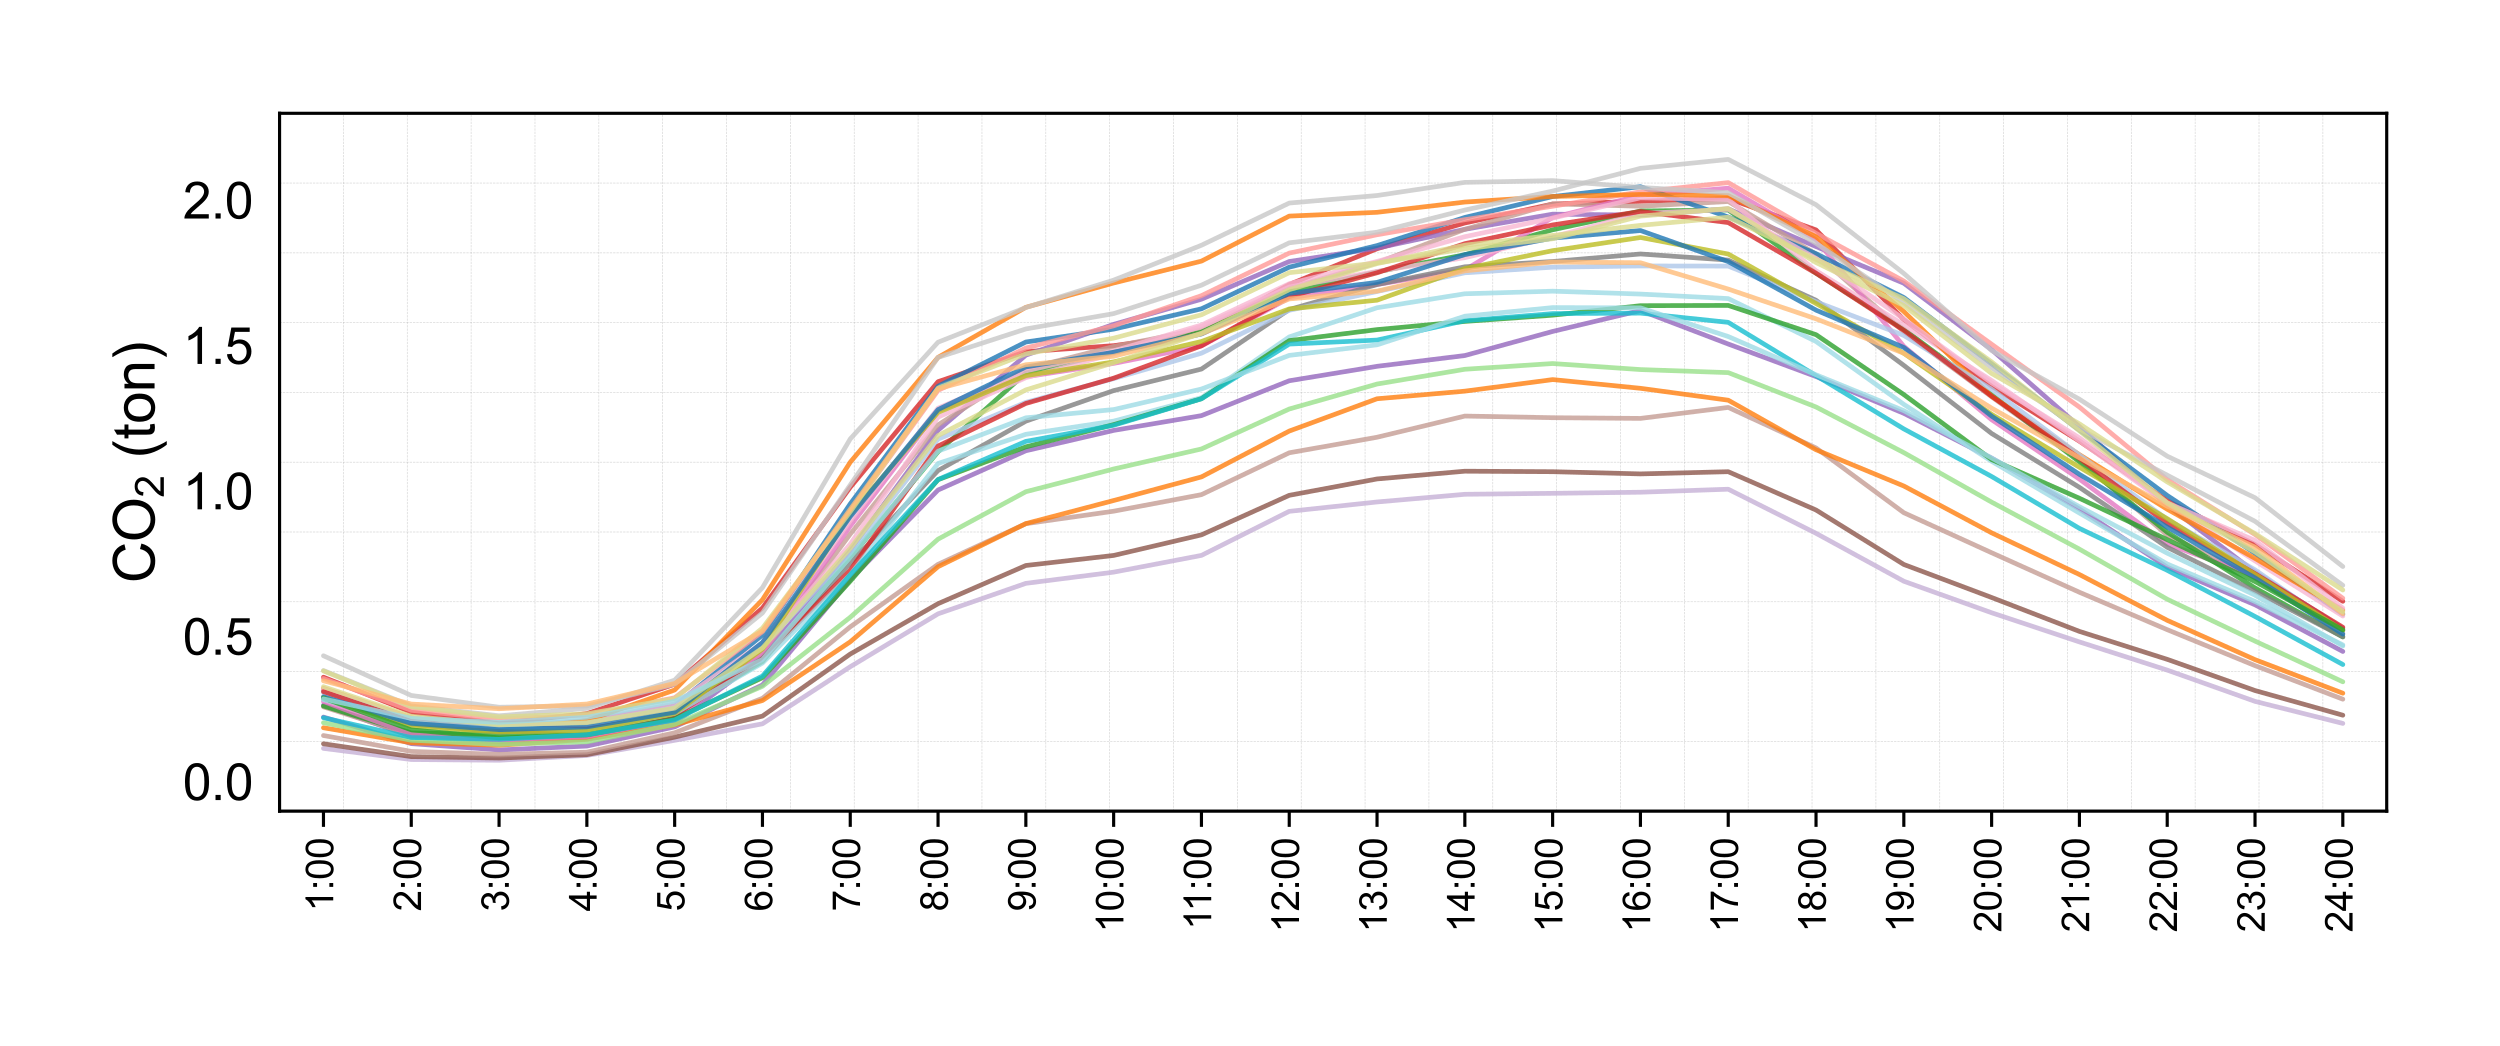 <?xml version="1.0" encoding="utf-8" standalone="no"?>
<!DOCTYPE svg PUBLIC "-//W3C//DTD SVG 1.1//EN"
  "http://www.w3.org/Graphics/SVG/1.1/DTD/svg11.dtd">
<svg xmlns:xlink="http://www.w3.org/1999/xlink" width="794.44pt" height="332.286pt" viewBox="0 0 794.44 332.286" xmlns="http://www.w3.org/2000/svg" version="1.1">
 <defs>
  <style type="text/css">*{stroke-linejoin: round; stroke-linecap: butt}</style>
 </defs>
 <g id="figure_1">
  <g id="patch_1">
   <path d="M 0 332.286 
L 794.44 332.286 
L 794.44 0 
L 0 0 
L 0 332.286 
z
" style="fill: none"/>
  </g>
  <g id="axes_1">
   <g id="patch_2">
    <path d="M 88.84 257.76 
L 758.44 257.76 
L 758.44 36 
L 88.84 36 
L 88.84 257.76 
z
" style="fill: none"/>
   </g>
   <g id="line2d_1">
    <path d="M 109.131 257.76 
L 109.131 36 
" clip-path="url(#p3d7e06d2c7)" style="fill: none; stroke-dasharray: 0.74,0.32; stroke-dashoffset: 0; stroke: #a9a9a9; stroke-opacity: 0.5; stroke-width: 0.2"/>
   </g>
   <g id="line2d_2">
    <path d="M 129.422 257.76 
L 129.422 36 
" clip-path="url(#p3d7e06d2c7)" style="fill: none; stroke-dasharray: 0.74,0.32; stroke-dashoffset: 0; stroke: #a9a9a9; stroke-opacity: 0.5; stroke-width: 0.2"/>
   </g>
   <g id="line2d_3">
    <path d="M 149.713 257.76 
L 149.713 36 
" clip-path="url(#p3d7e06d2c7)" style="fill: none; stroke-dasharray: 0.74,0.32; stroke-dashoffset: 0; stroke: #a9a9a9; stroke-opacity: 0.5; stroke-width: 0.2"/>
   </g>
   <g id="line2d_4">
    <path d="M 170.004 257.76 
L 170.004 36 
" clip-path="url(#p3d7e06d2c7)" style="fill: none; stroke-dasharray: 0.74,0.32; stroke-dashoffset: 0; stroke: #a9a9a9; stroke-opacity: 0.5; stroke-width: 0.2"/>
   </g>
   <g id="line2d_5">
    <path d="M 190.295 257.76 
L 190.295 36 
" clip-path="url(#p3d7e06d2c7)" style="fill: none; stroke-dasharray: 0.74,0.32; stroke-dashoffset: 0; stroke: #a9a9a9; stroke-opacity: 0.5; stroke-width: 0.2"/>
   </g>
   <g id="line2d_6">
    <path d="M 210.585 257.76 
L 210.585 36 
" clip-path="url(#p3d7e06d2c7)" style="fill: none; stroke-dasharray: 0.74,0.32; stroke-dashoffset: 0; stroke: #a9a9a9; stroke-opacity: 0.5; stroke-width: 0.2"/>
   </g>
   <g id="line2d_7">
    <path d="M 230.876 257.76 
L 230.876 36 
" clip-path="url(#p3d7e06d2c7)" style="fill: none; stroke-dasharray: 0.74,0.32; stroke-dashoffset: 0; stroke: #a9a9a9; stroke-opacity: 0.5; stroke-width: 0.2"/>
   </g>
   <g id="line2d_8">
    <path d="M 251.167 257.76 
L 251.167 36 
" clip-path="url(#p3d7e06d2c7)" style="fill: none; stroke-dasharray: 0.74,0.32; stroke-dashoffset: 0; stroke: #a9a9a9; stroke-opacity: 0.5; stroke-width: 0.2"/>
   </g>
   <g id="line2d_9">
    <path d="M 271.458 257.76 
L 271.458 36 
" clip-path="url(#p3d7e06d2c7)" style="fill: none; stroke-dasharray: 0.74,0.32; stroke-dashoffset: 0; stroke: #a9a9a9; stroke-opacity: 0.5; stroke-width: 0.2"/>
   </g>
   <g id="line2d_10">
    <path d="M 291.749 257.76 
L 291.749 36 
" clip-path="url(#p3d7e06d2c7)" style="fill: none; stroke-dasharray: 0.74,0.32; stroke-dashoffset: 0; stroke: #a9a9a9; stroke-opacity: 0.5; stroke-width: 0.2"/>
   </g>
   <g id="line2d_11">
    <path d="M 312.04 257.76 
L 312.04 36 
" clip-path="url(#p3d7e06d2c7)" style="fill: none; stroke-dasharray: 0.74,0.32; stroke-dashoffset: 0; stroke: #a9a9a9; stroke-opacity: 0.5; stroke-width: 0.2"/>
   </g>
   <g id="line2d_12">
    <path d="M 332.331 257.76 
L 332.331 36 
" clip-path="url(#p3d7e06d2c7)" style="fill: none; stroke-dasharray: 0.74,0.32; stroke-dashoffset: 0; stroke: #a9a9a9; stroke-opacity: 0.5; stroke-width: 0.2"/>
   </g>
   <g id="line2d_13">
    <path d="M 352.622 257.76 
L 352.622 36 
" clip-path="url(#p3d7e06d2c7)" style="fill: none; stroke-dasharray: 0.74,0.32; stroke-dashoffset: 0; stroke: #a9a9a9; stroke-opacity: 0.5; stroke-width: 0.2"/>
   </g>
   <g id="line2d_14">
    <path d="M 372.913 257.76 
L 372.913 36 
" clip-path="url(#p3d7e06d2c7)" style="fill: none; stroke-dasharray: 0.74,0.32; stroke-dashoffset: 0; stroke: #a9a9a9; stroke-opacity: 0.5; stroke-width: 0.2"/>
   </g>
   <g id="line2d_15">
    <path d="M 393.204 257.76 
L 393.204 36 
" clip-path="url(#p3d7e06d2c7)" style="fill: none; stroke-dasharray: 0.74,0.32; stroke-dashoffset: 0; stroke: #a9a9a9; stroke-opacity: 0.5; stroke-width: 0.2"/>
   </g>
   <g id="line2d_16">
    <path d="M 413.495 257.76 
L 413.495 36 
" clip-path="url(#p3d7e06d2c7)" style="fill: none; stroke-dasharray: 0.74,0.32; stroke-dashoffset: 0; stroke: #a9a9a9; stroke-opacity: 0.5; stroke-width: 0.2"/>
   </g>
   <g id="line2d_17">
    <path d="M 433.785 257.76 
L 433.785 36 
" clip-path="url(#p3d7e06d2c7)" style="fill: none; stroke-dasharray: 0.74,0.32; stroke-dashoffset: 0; stroke: #a9a9a9; stroke-opacity: 0.5; stroke-width: 0.2"/>
   </g>
   <g id="line2d_18">
    <path d="M 454.076 257.76 
L 454.076 36 
" clip-path="url(#p3d7e06d2c7)" style="fill: none; stroke-dasharray: 0.74,0.32; stroke-dashoffset: 0; stroke: #a9a9a9; stroke-opacity: 0.5; stroke-width: 0.2"/>
   </g>
   <g id="line2d_19">
    <path d="M 474.367 257.76 
L 474.367 36 
" clip-path="url(#p3d7e06d2c7)" style="fill: none; stroke-dasharray: 0.74,0.32; stroke-dashoffset: 0; stroke: #a9a9a9; stroke-opacity: 0.5; stroke-width: 0.2"/>
   </g>
   <g id="line2d_20">
    <path d="M 494.658 257.76 
L 494.658 36 
" clip-path="url(#p3d7e06d2c7)" style="fill: none; stroke-dasharray: 0.74,0.32; stroke-dashoffset: 0; stroke: #a9a9a9; stroke-opacity: 0.5; stroke-width: 0.2"/>
   </g>
   <g id="line2d_21">
    <path d="M 514.949 257.76 
L 514.949 36 
" clip-path="url(#p3d7e06d2c7)" style="fill: none; stroke-dasharray: 0.74,0.32; stroke-dashoffset: 0; stroke: #a9a9a9; stroke-opacity: 0.5; stroke-width: 0.2"/>
   </g>
   <g id="line2d_22">
    <path d="M 535.24 257.76 
L 535.24 36 
" clip-path="url(#p3d7e06d2c7)" style="fill: none; stroke-dasharray: 0.74,0.32; stroke-dashoffset: 0; stroke: #a9a9a9; stroke-opacity: 0.5; stroke-width: 0.2"/>
   </g>
   <g id="line2d_23">
    <path d="M 555.531 257.76 
L 555.531 36 
" clip-path="url(#p3d7e06d2c7)" style="fill: none; stroke-dasharray: 0.74,0.32; stroke-dashoffset: 0; stroke: #a9a9a9; stroke-opacity: 0.5; stroke-width: 0.2"/>
   </g>
   <g id="line2d_24">
    <path d="M 575.822 257.76 
L 575.822 36 
" clip-path="url(#p3d7e06d2c7)" style="fill: none; stroke-dasharray: 0.74,0.32; stroke-dashoffset: 0; stroke: #a9a9a9; stroke-opacity: 0.5; stroke-width: 0.2"/>
   </g>
   <g id="line2d_25">
    <path d="M 596.113 257.76 
L 596.113 36 
" clip-path="url(#p3d7e06d2c7)" style="fill: none; stroke-dasharray: 0.74,0.32; stroke-dashoffset: 0; stroke: #a9a9a9; stroke-opacity: 0.5; stroke-width: 0.2"/>
   </g>
   <g id="line2d_26">
    <path d="M 616.404 257.76 
L 616.404 36 
" clip-path="url(#p3d7e06d2c7)" style="fill: none; stroke-dasharray: 0.74,0.32; stroke-dashoffset: 0; stroke: #a9a9a9; stroke-opacity: 0.5; stroke-width: 0.2"/>
   </g>
   <g id="line2d_27">
    <path d="M 636.695 257.76 
L 636.695 36 
" clip-path="url(#p3d7e06d2c7)" style="fill: none; stroke-dasharray: 0.74,0.32; stroke-dashoffset: 0; stroke: #a9a9a9; stroke-opacity: 0.5; stroke-width: 0.2"/>
   </g>
   <g id="line2d_28">
    <path d="M 656.985 257.76 
L 656.985 36 
" clip-path="url(#p3d7e06d2c7)" style="fill: none; stroke-dasharray: 0.74,0.32; stroke-dashoffset: 0; stroke: #a9a9a9; stroke-opacity: 0.5; stroke-width: 0.2"/>
   </g>
   <g id="line2d_29">
    <path d="M 677.276 257.76 
L 677.276 36 
" clip-path="url(#p3d7e06d2c7)" style="fill: none; stroke-dasharray: 0.74,0.32; stroke-dashoffset: 0; stroke: #a9a9a9; stroke-opacity: 0.5; stroke-width: 0.2"/>
   </g>
   <g id="line2d_30">
    <path d="M 697.567 257.76 
L 697.567 36 
" clip-path="url(#p3d7e06d2c7)" style="fill: none; stroke-dasharray: 0.74,0.32; stroke-dashoffset: 0; stroke: #a9a9a9; stroke-opacity: 0.5; stroke-width: 0.2"/>
   </g>
   <g id="line2d_31">
    <path d="M 717.858 257.76 
L 717.858 36 
" clip-path="url(#p3d7e06d2c7)" style="fill: none; stroke-dasharray: 0.74,0.32; stroke-dashoffset: 0; stroke: #a9a9a9; stroke-opacity: 0.5; stroke-width: 0.2"/>
   </g>
   <g id="line2d_32">
    <path d="M 738.149 257.76 
L 738.149 36 
" clip-path="url(#p3d7e06d2c7)" style="fill: none; stroke-dasharray: 0.74,0.32; stroke-dashoffset: 0; stroke: #a9a9a9; stroke-opacity: 0.5; stroke-width: 0.2"/>
   </g>
   <g id="line2d_33">
    <path d="M 88.84 235.584 
L 758.44 235.584 
" clip-path="url(#p3d7e06d2c7)" style="fill: none; stroke-dasharray: 0.74,0.32; stroke-dashoffset: 0; stroke: #a9a9a9; stroke-opacity: 0.5; stroke-width: 0.2"/>
   </g>
   <g id="line2d_34">
    <path d="M 88.84 213.408 
L 758.44 213.408 
" clip-path="url(#p3d7e06d2c7)" style="fill: none; stroke-dasharray: 0.74,0.32; stroke-dashoffset: 0; stroke: #a9a9a9; stroke-opacity: 0.5; stroke-width: 0.2"/>
   </g>
   <g id="line2d_35">
    <path d="M 88.84 191.232 
L 758.44 191.232 
" clip-path="url(#p3d7e06d2c7)" style="fill: none; stroke-dasharray: 0.74,0.32; stroke-dashoffset: 0; stroke: #a9a9a9; stroke-opacity: 0.5; stroke-width: 0.2"/>
   </g>
   <g id="line2d_36">
    <path d="M 88.84 169.056 
L 758.44 169.056 
" clip-path="url(#p3d7e06d2c7)" style="fill: none; stroke-dasharray: 0.74,0.32; stroke-dashoffset: 0; stroke: #a9a9a9; stroke-opacity: 0.5; stroke-width: 0.2"/>
   </g>
   <g id="line2d_37">
    <path d="M 88.84 146.88 
L 758.44 146.88 
" clip-path="url(#p3d7e06d2c7)" style="fill: none; stroke-dasharray: 0.74,0.32; stroke-dashoffset: 0; stroke: #a9a9a9; stroke-opacity: 0.5; stroke-width: 0.2"/>
   </g>
   <g id="line2d_38">
    <path d="M 88.84 124.704 
L 758.44 124.704 
" clip-path="url(#p3d7e06d2c7)" style="fill: none; stroke-dasharray: 0.74,0.32; stroke-dashoffset: 0; stroke: #a9a9a9; stroke-opacity: 0.5; stroke-width: 0.2"/>
   </g>
   <g id="line2d_39">
    <path d="M 88.84 102.528 
L 758.44 102.528 
" clip-path="url(#p3d7e06d2c7)" style="fill: none; stroke-dasharray: 0.74,0.32; stroke-dashoffset: 0; stroke: #a9a9a9; stroke-opacity: 0.5; stroke-width: 0.2"/>
   </g>
   <g id="line2d_40">
    <path d="M 88.84 80.352 
L 758.44 80.352 
" clip-path="url(#p3d7e06d2c7)" style="fill: none; stroke-dasharray: 0.74,0.32; stroke-dashoffset: 0; stroke: #a9a9a9; stroke-opacity: 0.5; stroke-width: 0.2"/>
   </g>
   <g id="line2d_41">
    <path d="M 88.84 58.176 
L 758.44 58.176 
" clip-path="url(#p3d7e06d2c7)" style="fill: none; stroke-dasharray: 0.74,0.32; stroke-dashoffset: 0; stroke: #a9a9a9; stroke-opacity: 0.5; stroke-width: 0.2"/>
   </g>
   <g id="matplotlib.axis_1">
    <g id="xtick_1">
     <g id="line2d_42">
      <defs>
       <path id="m6f10483dcf" d="M 0 0 
L 0 5 
" style="stroke: #000000"/>
      </defs>
      <g>
       <use xlink:href="#m6f10483dcf" x="102.79" y="257.76" style="stroke: #000000"/>
      </g>
     </g>
     <g id="text_1">
      <!-- 1:00 -->
      <g transform="translate(105.892 289.613) rotate(-90) scale(0.12 -0.12)">
       <defs>
        <path id="ArialMT-31" d="M 2384 0 
L 1822 0 
L 1822 3584 
Q 1619 3391 1289 3197 
Q 959 3003 697 2906 
L 697 3450 
Q 1169 3672 1522 3987 
Q 1875 4303 2022 4600 
L 2384 4600 
L 2384 0 
z
" transform="scale(0.016)"/>
        <path id="ArialMT-3a" d="M 578 2678 
L 578 3319 
L 1219 3319 
L 1219 2678 
L 578 2678 
z
M 578 0 
L 578 641 
L 1219 641 
L 1219 0 
L 578 0 
z
" transform="scale(0.016)"/>
        <path id="ArialMT-30" d="M 266 2259 
Q 266 3072 433 3567 
Q 600 4063 929 4331 
Q 1259 4600 1759 4600 
Q 2128 4600 2406 4451 
Q 2684 4303 2865 4023 
Q 3047 3744 3150 3342 
Q 3253 2941 3253 2259 
Q 3253 1453 3087 958 
Q 2922 463 2592 192 
Q 2263 -78 1759 -78 
Q 1097 -78 719 397 
Q 266 969 266 2259 
z
M 844 2259 
Q 844 1131 1108 757 
Q 1372 384 1759 384 
Q 2147 384 2411 759 
Q 2675 1134 2675 2259 
Q 2675 3391 2411 3762 
Q 2147 4134 1753 4134 
Q 1366 4134 1134 3806 
Q 844 3388 844 2259 
z
" transform="scale(0.016)"/>
       </defs>
       <use xlink:href="#ArialMT-31"/>
       <use xlink:href="#ArialMT-3a" transform="translate(55.615 0)"/>
       <use xlink:href="#ArialMT-30" transform="translate(83.398 0)"/>
       <use xlink:href="#ArialMT-30" transform="translate(139.014 0)"/>
      </g>
     </g>
    </g>
    <g id="xtick_2">
     <g id="line2d_43">
      <g>
       <use xlink:href="#m6f10483dcf" x="130.69" y="257.76" style="stroke: #000000"/>
      </g>
     </g>
     <g id="text_2">
      <!-- 2:00 -->
      <g transform="translate(133.792 289.613) rotate(-90) scale(0.12 -0.12)">
       <defs>
        <path id="ArialMT-32" d="M 3222 541 
L 3222 0 
L 194 0 
Q 188 203 259 391 
Q 375 700 629 1000 
Q 884 1300 1366 1694 
Q 2113 2306 2375 2664 
Q 2638 3022 2638 3341 
Q 2638 3675 2398 3904 
Q 2159 4134 1775 4134 
Q 1369 4134 1125 3890 
Q 881 3647 878 3216 
L 300 3275 
Q 359 3922 746 4261 
Q 1134 4600 1788 4600 
Q 2447 4600 2831 4234 
Q 3216 3869 3216 3328 
Q 3216 3053 3103 2787 
Q 2991 2522 2730 2228 
Q 2469 1934 1863 1422 
Q 1356 997 1212 845 
Q 1069 694 975 541 
L 3222 541 
z
" transform="scale(0.016)"/>
       </defs>
       <use xlink:href="#ArialMT-32"/>
       <use xlink:href="#ArialMT-3a" transform="translate(55.615 0)"/>
       <use xlink:href="#ArialMT-30" transform="translate(83.398 0)"/>
       <use xlink:href="#ArialMT-30" transform="translate(139.014 0)"/>
      </g>
     </g>
    </g>
    <g id="xtick_3">
     <g id="line2d_44">
      <g>
       <use xlink:href="#m6f10483dcf" x="158.59" y="257.76" style="stroke: #000000"/>
      </g>
     </g>
     <g id="text_3">
      <!-- 3:00 -->
      <g transform="translate(161.692 289.613) rotate(-90) scale(0.12 -0.12)">
       <defs>
        <path id="ArialMT-33" d="M 269 1209 
L 831 1284 
Q 928 806 1161 595 
Q 1394 384 1728 384 
Q 2125 384 2398 659 
Q 2672 934 2672 1341 
Q 2672 1728 2419 1979 
Q 2166 2231 1775 2231 
Q 1616 2231 1378 2169 
L 1441 2663 
Q 1497 2656 1531 2656 
Q 1891 2656 2178 2843 
Q 2466 3031 2466 3422 
Q 2466 3731 2256 3934 
Q 2047 4138 1716 4138 
Q 1388 4138 1169 3931 
Q 950 3725 888 3313 
L 325 3413 
Q 428 3978 793 4289 
Q 1159 4600 1703 4600 
Q 2078 4600 2393 4439 
Q 2709 4278 2876 4000 
Q 3044 3722 3044 3409 
Q 3044 3113 2884 2869 
Q 2725 2625 2413 2481 
Q 2819 2388 3044 2092 
Q 3269 1797 3269 1353 
Q 3269 753 2831 336 
Q 2394 -81 1725 -81 
Q 1122 -81 723 278 
Q 325 638 269 1209 
z
" transform="scale(0.016)"/>
       </defs>
       <use xlink:href="#ArialMT-33"/>
       <use xlink:href="#ArialMT-3a" transform="translate(55.615 0)"/>
       <use xlink:href="#ArialMT-30" transform="translate(83.398 0)"/>
       <use xlink:href="#ArialMT-30" transform="translate(139.014 0)"/>
      </g>
     </g>
    </g>
    <g id="xtick_4">
     <g id="line2d_45">
      <g>
       <use xlink:href="#m6f10483dcf" x="186.49" y="257.76" style="stroke: #000000"/>
      </g>
     </g>
     <g id="text_4">
      <!-- 4:00 -->
      <g transform="translate(189.592 289.613) rotate(-90) scale(0.12 -0.12)">
       <defs>
        <path id="ArialMT-34" d="M 2069 0 
L 2069 1097 
L 81 1097 
L 81 1613 
L 2172 4581 
L 2631 4581 
L 2631 1613 
L 3250 1613 
L 3250 1097 
L 2631 1097 
L 2631 0 
L 2069 0 
z
M 2069 1613 
L 2069 3678 
L 634 1613 
L 2069 1613 
z
" transform="scale(0.016)"/>
       </defs>
       <use xlink:href="#ArialMT-34"/>
       <use xlink:href="#ArialMT-3a" transform="translate(55.615 0)"/>
       <use xlink:href="#ArialMT-30" transform="translate(83.398 0)"/>
       <use xlink:href="#ArialMT-30" transform="translate(139.014 0)"/>
      </g>
     </g>
    </g>
    <g id="xtick_5">
     <g id="line2d_46">
      <g>
       <use xlink:href="#m6f10483dcf" x="214.39" y="257.76" style="stroke: #000000"/>
      </g>
     </g>
     <g id="text_5">
      <!-- 5:00 -->
      <g transform="translate(217.492 289.613) rotate(-90) scale(0.12 -0.12)">
       <defs>
        <path id="ArialMT-35" d="M 266 1200 
L 856 1250 
Q 922 819 1161 601 
Q 1400 384 1738 384 
Q 2144 384 2425 690 
Q 2706 997 2706 1503 
Q 2706 1984 2436 2262 
Q 2166 2541 1728 2541 
Q 1456 2541 1237 2417 
Q 1019 2294 894 2097 
L 366 2166 
L 809 4519 
L 3088 4519 
L 3088 3981 
L 1259 3981 
L 1013 2750 
Q 1425 3038 1878 3038 
Q 2478 3038 2890 2622 
Q 3303 2206 3303 1553 
Q 3303 931 2941 478 
Q 2500 -78 1738 -78 
Q 1113 -78 717 272 
Q 322 622 266 1200 
z
" transform="scale(0.016)"/>
       </defs>
       <use xlink:href="#ArialMT-35"/>
       <use xlink:href="#ArialMT-3a" transform="translate(55.615 0)"/>
       <use xlink:href="#ArialMT-30" transform="translate(83.398 0)"/>
       <use xlink:href="#ArialMT-30" transform="translate(139.014 0)"/>
      </g>
     </g>
    </g>
    <g id="xtick_6">
     <g id="line2d_47">
      <g>
       <use xlink:href="#m6f10483dcf" x="242.29" y="257.76" style="stroke: #000000"/>
      </g>
     </g>
     <g id="text_6">
      <!-- 6:00 -->
      <g transform="translate(245.392 289.613) rotate(-90) scale(0.12 -0.12)">
       <defs>
        <path id="ArialMT-36" d="M 3184 3459 
L 2625 3416 
Q 2550 3747 2413 3897 
Q 2184 4138 1850 4138 
Q 1581 4138 1378 3988 
Q 1113 3794 959 3422 
Q 806 3050 800 2363 
Q 1003 2672 1297 2822 
Q 1591 2972 1913 2972 
Q 2475 2972 2870 2558 
Q 3266 2144 3266 1488 
Q 3266 1056 3080 686 
Q 2894 316 2569 119 
Q 2244 -78 1831 -78 
Q 1128 -78 684 439 
Q 241 956 241 2144 
Q 241 3472 731 4075 
Q 1159 4600 1884 4600 
Q 2425 4600 2770 4297 
Q 3116 3994 3184 3459 
z
M 888 1484 
Q 888 1194 1011 928 
Q 1134 663 1356 523 
Q 1578 384 1822 384 
Q 2178 384 2434 671 
Q 2691 959 2691 1453 
Q 2691 1928 2437 2201 
Q 2184 2475 1800 2475 
Q 1419 2475 1153 2201 
Q 888 1928 888 1484 
z
" transform="scale(0.016)"/>
       </defs>
       <use xlink:href="#ArialMT-36"/>
       <use xlink:href="#ArialMT-3a" transform="translate(55.615 0)"/>
       <use xlink:href="#ArialMT-30" transform="translate(83.398 0)"/>
       <use xlink:href="#ArialMT-30" transform="translate(139.014 0)"/>
      </g>
     </g>
    </g>
    <g id="xtick_7">
     <g id="line2d_48">
      <g>
       <use xlink:href="#m6f10483dcf" x="270.19" y="257.76" style="stroke: #000000"/>
      </g>
     </g>
     <g id="text_7">
      <!-- 7:00 -->
      <g transform="translate(273.292 289.613) rotate(-90) scale(0.12 -0.12)">
       <defs>
        <path id="ArialMT-37" d="M 303 3981 
L 303 4522 
L 3269 4522 
L 3269 4084 
Q 2831 3619 2401 2847 
Q 1972 2075 1738 1259 
Q 1569 684 1522 0 
L 944 0 
Q 953 541 1156 1306 
Q 1359 2072 1739 2783 
Q 2119 3494 2547 3981 
L 303 3981 
z
" transform="scale(0.016)"/>
       </defs>
       <use xlink:href="#ArialMT-37"/>
       <use xlink:href="#ArialMT-3a" transform="translate(55.615 0)"/>
       <use xlink:href="#ArialMT-30" transform="translate(83.398 0)"/>
       <use xlink:href="#ArialMT-30" transform="translate(139.014 0)"/>
      </g>
     </g>
    </g>
    <g id="xtick_8">
     <g id="line2d_49">
      <g>
       <use xlink:href="#m6f10483dcf" x="298.09" y="257.76" style="stroke: #000000"/>
      </g>
     </g>
     <g id="text_8">
      <!-- 8:00 -->
      <g transform="translate(301.192 289.613) rotate(-90) scale(0.12 -0.12)">
       <defs>
        <path id="ArialMT-38" d="M 1131 2484 
Q 781 2613 612 2850 
Q 444 3088 444 3419 
Q 444 3919 803 4259 
Q 1163 4600 1759 4600 
Q 2359 4600 2725 4251 
Q 3091 3903 3091 3403 
Q 3091 3084 2923 2848 
Q 2756 2613 2416 2484 
Q 2838 2347 3058 2040 
Q 3278 1734 3278 1309 
Q 3278 722 2862 322 
Q 2447 -78 1769 -78 
Q 1091 -78 675 323 
Q 259 725 259 1325 
Q 259 1772 486 2073 
Q 713 2375 1131 2484 
z
M 1019 3438 
Q 1019 3113 1228 2906 
Q 1438 2700 1772 2700 
Q 2097 2700 2305 2904 
Q 2513 3109 2513 3406 
Q 2513 3716 2298 3927 
Q 2084 4138 1766 4138 
Q 1444 4138 1231 3931 
Q 1019 3725 1019 3438 
z
M 838 1322 
Q 838 1081 952 856 
Q 1066 631 1291 507 
Q 1516 384 1775 384 
Q 2178 384 2440 643 
Q 2703 903 2703 1303 
Q 2703 1709 2433 1975 
Q 2163 2241 1756 2241 
Q 1359 2241 1098 1978 
Q 838 1716 838 1322 
z
" transform="scale(0.016)"/>
       </defs>
       <use xlink:href="#ArialMT-38"/>
       <use xlink:href="#ArialMT-3a" transform="translate(55.615 0)"/>
       <use xlink:href="#ArialMT-30" transform="translate(83.398 0)"/>
       <use xlink:href="#ArialMT-30" transform="translate(139.014 0)"/>
      </g>
     </g>
    </g>
    <g id="xtick_9">
     <g id="line2d_50">
      <g>
       <use xlink:href="#m6f10483dcf" x="325.99" y="257.76" style="stroke: #000000"/>
      </g>
     </g>
     <g id="text_9">
      <!-- 9:00 -->
      <g transform="translate(329.092 289.613) rotate(-90) scale(0.12 -0.12)">
       <defs>
        <path id="ArialMT-39" d="M 350 1059 
L 891 1109 
Q 959 728 1153 556 
Q 1347 384 1650 384 
Q 1909 384 2104 503 
Q 2300 622 2425 820 
Q 2550 1019 2634 1356 
Q 2719 1694 2719 2044 
Q 2719 2081 2716 2156 
Q 2547 1888 2255 1720 
Q 1963 1553 1622 1553 
Q 1053 1553 659 1965 
Q 266 2378 266 3053 
Q 266 3750 677 4175 
Q 1088 4600 1706 4600 
Q 2153 4600 2523 4359 
Q 2894 4119 3086 3673 
Q 3278 3228 3278 2384 
Q 3278 1506 3087 986 
Q 2897 466 2520 194 
Q 2144 -78 1638 -78 
Q 1100 -78 759 220 
Q 419 519 350 1059 
z
M 2653 3081 
Q 2653 3566 2395 3850 
Q 2138 4134 1775 4134 
Q 1400 4134 1122 3828 
Q 844 3522 844 3034 
Q 844 2597 1108 2323 
Q 1372 2050 1759 2050 
Q 2150 2050 2401 2323 
Q 2653 2597 2653 3081 
z
" transform="scale(0.016)"/>
       </defs>
       <use xlink:href="#ArialMT-39"/>
       <use xlink:href="#ArialMT-3a" transform="translate(55.615 0)"/>
       <use xlink:href="#ArialMT-30" transform="translate(83.398 0)"/>
       <use xlink:href="#ArialMT-30" transform="translate(139.014 0)"/>
      </g>
     </g>
    </g>
    <g id="xtick_10">
     <g id="line2d_51">
      <g>
       <use xlink:href="#m6f10483dcf" x="353.89" y="257.76" style="stroke: #000000"/>
      </g>
     </g>
     <g id="text_10">
      <!-- 10:00 -->
      <g transform="translate(356.992 296.286) rotate(-90) scale(0.12 -0.12)">
       <use xlink:href="#ArialMT-31"/>
       <use xlink:href="#ArialMT-30" transform="translate(55.615 0)"/>
       <use xlink:href="#ArialMT-3a" transform="translate(111.23 0)"/>
       <use xlink:href="#ArialMT-30" transform="translate(139.014 0)"/>
       <use xlink:href="#ArialMT-30" transform="translate(194.629 0)"/>
      </g>
     </g>
    </g>
    <g id="xtick_11">
     <g id="line2d_52">
      <g>
       <use xlink:href="#m6f10483dcf" x="381.79" y="257.76" style="stroke: #000000"/>
      </g>
     </g>
     <g id="text_11">
      <!-- 11:00 -->
      <g transform="translate(384.892 295.401) rotate(-90) scale(0.12 -0.12)">
       <use xlink:href="#ArialMT-31"/>
       <use xlink:href="#ArialMT-31" transform="translate(48.24 0)"/>
       <use xlink:href="#ArialMT-3a" transform="translate(103.855 0)"/>
       <use xlink:href="#ArialMT-30" transform="translate(131.639 0)"/>
       <use xlink:href="#ArialMT-30" transform="translate(187.254 0)"/>
      </g>
     </g>
    </g>
    <g id="xtick_12">
     <g id="line2d_53">
      <g>
       <use xlink:href="#m6f10483dcf" x="409.69" y="257.76" style="stroke: #000000"/>
      </g>
     </g>
     <g id="text_12">
      <!-- 12:00 -->
      <g transform="translate(412.792 296.286) rotate(-90) scale(0.12 -0.12)">
       <use xlink:href="#ArialMT-31"/>
       <use xlink:href="#ArialMT-32" transform="translate(55.615 0)"/>
       <use xlink:href="#ArialMT-3a" transform="translate(111.23 0)"/>
       <use xlink:href="#ArialMT-30" transform="translate(139.014 0)"/>
       <use xlink:href="#ArialMT-30" transform="translate(194.629 0)"/>
      </g>
     </g>
    </g>
    <g id="xtick_13">
     <g id="line2d_54">
      <g>
       <use xlink:href="#m6f10483dcf" x="437.59" y="257.76" style="stroke: #000000"/>
      </g>
     </g>
     <g id="text_13">
      <!-- 13:00 -->
      <g transform="translate(440.692 296.286) rotate(-90) scale(0.12 -0.12)">
       <use xlink:href="#ArialMT-31"/>
       <use xlink:href="#ArialMT-33" transform="translate(55.615 0)"/>
       <use xlink:href="#ArialMT-3a" transform="translate(111.23 0)"/>
       <use xlink:href="#ArialMT-30" transform="translate(139.014 0)"/>
       <use xlink:href="#ArialMT-30" transform="translate(194.629 0)"/>
      </g>
     </g>
    </g>
    <g id="xtick_14">
     <g id="line2d_55">
      <g>
       <use xlink:href="#m6f10483dcf" x="465.49" y="257.76" style="stroke: #000000"/>
      </g>
     </g>
     <g id="text_14">
      <!-- 14:00 -->
      <g transform="translate(468.592 296.286) rotate(-90) scale(0.12 -0.12)">
       <use xlink:href="#ArialMT-31"/>
       <use xlink:href="#ArialMT-34" transform="translate(55.615 0)"/>
       <use xlink:href="#ArialMT-3a" transform="translate(111.23 0)"/>
       <use xlink:href="#ArialMT-30" transform="translate(139.014 0)"/>
       <use xlink:href="#ArialMT-30" transform="translate(194.629 0)"/>
      </g>
     </g>
    </g>
    <g id="xtick_15">
     <g id="line2d_56">
      <g>
       <use xlink:href="#m6f10483dcf" x="493.39" y="257.76" style="stroke: #000000"/>
      </g>
     </g>
     <g id="text_15">
      <!-- 15:00 -->
      <g transform="translate(496.492 296.286) rotate(-90) scale(0.12 -0.12)">
       <use xlink:href="#ArialMT-31"/>
       <use xlink:href="#ArialMT-35" transform="translate(55.615 0)"/>
       <use xlink:href="#ArialMT-3a" transform="translate(111.23 0)"/>
       <use xlink:href="#ArialMT-30" transform="translate(139.014 0)"/>
       <use xlink:href="#ArialMT-30" transform="translate(194.629 0)"/>
      </g>
     </g>
    </g>
    <g id="xtick_16">
     <g id="line2d_57">
      <g>
       <use xlink:href="#m6f10483dcf" x="521.29" y="257.76" style="stroke: #000000"/>
      </g>
     </g>
     <g id="text_16">
      <!-- 16:00 -->
      <g transform="translate(524.392 296.286) rotate(-90) scale(0.12 -0.12)">
       <use xlink:href="#ArialMT-31"/>
       <use xlink:href="#ArialMT-36" transform="translate(55.615 0)"/>
       <use xlink:href="#ArialMT-3a" transform="translate(111.23 0)"/>
       <use xlink:href="#ArialMT-30" transform="translate(139.014 0)"/>
       <use xlink:href="#ArialMT-30" transform="translate(194.629 0)"/>
      </g>
     </g>
    </g>
    <g id="xtick_17">
     <g id="line2d_58">
      <g>
       <use xlink:href="#m6f10483dcf" x="549.19" y="257.76" style="stroke: #000000"/>
      </g>
     </g>
     <g id="text_17">
      <!-- 17:00 -->
      <g transform="translate(552.292 296.286) rotate(-90) scale(0.12 -0.12)">
       <use xlink:href="#ArialMT-31"/>
       <use xlink:href="#ArialMT-37" transform="translate(55.615 0)"/>
       <use xlink:href="#ArialMT-3a" transform="translate(111.23 0)"/>
       <use xlink:href="#ArialMT-30" transform="translate(139.014 0)"/>
       <use xlink:href="#ArialMT-30" transform="translate(194.629 0)"/>
      </g>
     </g>
    </g>
    <g id="xtick_18">
     <g id="line2d_59">
      <g>
       <use xlink:href="#m6f10483dcf" x="577.09" y="257.76" style="stroke: #000000"/>
      </g>
     </g>
     <g id="text_18">
      <!-- 18:00 -->
      <g transform="translate(580.192 296.286) rotate(-90) scale(0.12 -0.12)">
       <use xlink:href="#ArialMT-31"/>
       <use xlink:href="#ArialMT-38" transform="translate(55.615 0)"/>
       <use xlink:href="#ArialMT-3a" transform="translate(111.23 0)"/>
       <use xlink:href="#ArialMT-30" transform="translate(139.014 0)"/>
       <use xlink:href="#ArialMT-30" transform="translate(194.629 0)"/>
      </g>
     </g>
    </g>
    <g id="xtick_19">
     <g id="line2d_60">
      <g>
       <use xlink:href="#m6f10483dcf" x="604.99" y="257.76" style="stroke: #000000"/>
      </g>
     </g>
     <g id="text_19">
      <!-- 19:00 -->
      <g transform="translate(608.092 296.286) rotate(-90) scale(0.12 -0.12)">
       <use xlink:href="#ArialMT-31"/>
       <use xlink:href="#ArialMT-39" transform="translate(55.615 0)"/>
       <use xlink:href="#ArialMT-3a" transform="translate(111.23 0)"/>
       <use xlink:href="#ArialMT-30" transform="translate(139.014 0)"/>
       <use xlink:href="#ArialMT-30" transform="translate(194.629 0)"/>
      </g>
     </g>
    </g>
    <g id="xtick_20">
     <g id="line2d_61">
      <g>
       <use xlink:href="#m6f10483dcf" x="632.89" y="257.76" style="stroke: #000000"/>
      </g>
     </g>
     <g id="text_20">
      <!-- 20:00 -->
      <g transform="translate(635.992 296.286) rotate(-90) scale(0.12 -0.12)">
       <use xlink:href="#ArialMT-32"/>
       <use xlink:href="#ArialMT-30" transform="translate(55.615 0)"/>
       <use xlink:href="#ArialMT-3a" transform="translate(111.23 0)"/>
       <use xlink:href="#ArialMT-30" transform="translate(139.014 0)"/>
       <use xlink:href="#ArialMT-30" transform="translate(194.629 0)"/>
      </g>
     </g>
    </g>
    <g id="xtick_21">
     <g id="line2d_62">
      <g>
       <use xlink:href="#m6f10483dcf" x="660.79" y="257.76" style="stroke: #000000"/>
      </g>
     </g>
     <g id="text_21">
      <!-- 21:00 -->
      <g transform="translate(663.892 296.286) rotate(-90) scale(0.12 -0.12)">
       <use xlink:href="#ArialMT-32"/>
       <use xlink:href="#ArialMT-31" transform="translate(55.615 0)"/>
       <use xlink:href="#ArialMT-3a" transform="translate(111.23 0)"/>
       <use xlink:href="#ArialMT-30" transform="translate(139.014 0)"/>
       <use xlink:href="#ArialMT-30" transform="translate(194.629 0)"/>
      </g>
     </g>
    </g>
    <g id="xtick_22">
     <g id="line2d_63">
      <g>
       <use xlink:href="#m6f10483dcf" x="688.69" y="257.76" style="stroke: #000000"/>
      </g>
     </g>
     <g id="text_22">
      <!-- 22:00 -->
      <g transform="translate(691.792 296.286) rotate(-90) scale(0.12 -0.12)">
       <use xlink:href="#ArialMT-32"/>
       <use xlink:href="#ArialMT-32" transform="translate(55.615 0)"/>
       <use xlink:href="#ArialMT-3a" transform="translate(111.23 0)"/>
       <use xlink:href="#ArialMT-30" transform="translate(139.014 0)"/>
       <use xlink:href="#ArialMT-30" transform="translate(194.629 0)"/>
      </g>
     </g>
    </g>
    <g id="xtick_23">
     <g id="line2d_64">
      <g>
       <use xlink:href="#m6f10483dcf" x="716.59" y="257.76" style="stroke: #000000"/>
      </g>
     </g>
     <g id="text_23">
      <!-- 23:00 -->
      <g transform="translate(719.692 296.286) rotate(-90) scale(0.12 -0.12)">
       <use xlink:href="#ArialMT-32"/>
       <use xlink:href="#ArialMT-33" transform="translate(55.615 0)"/>
       <use xlink:href="#ArialMT-3a" transform="translate(111.23 0)"/>
       <use xlink:href="#ArialMT-30" transform="translate(139.014 0)"/>
       <use xlink:href="#ArialMT-30" transform="translate(194.629 0)"/>
      </g>
     </g>
    </g>
    <g id="xtick_24">
     <g id="line2d_65">
      <g>
       <use xlink:href="#m6f10483dcf" x="744.49" y="257.76" style="stroke: #000000"/>
      </g>
     </g>
     <g id="text_24">
      <!-- 24:00 -->
      <g transform="translate(747.592 296.286) rotate(-90) scale(0.12 -0.12)">
       <use xlink:href="#ArialMT-32"/>
       <use xlink:href="#ArialMT-34" transform="translate(55.615 0)"/>
       <use xlink:href="#ArialMT-3a" transform="translate(111.23 0)"/>
       <use xlink:href="#ArialMT-30" transform="translate(139.014 0)"/>
       <use xlink:href="#ArialMT-30" transform="translate(194.629 0)"/>
      </g>
     </g>
    </g>
   </g>
   <g id="matplotlib.axis_2">
    <g id="ytick_1">
     <g id="line2d_66">
      <defs>
       <path id="meb5d44bf59" d="M 0 0 
L -5 0 
" style="stroke: #000000; stroke-opacity: 0; stroke-width: 1.5"/>
      </defs>
      <g>
       <use xlink:href="#meb5d44bf59" x="88.84" y="248.52" style="fill-opacity: 0; stroke: #000000; stroke-opacity: 0; stroke-width: 1.5"/>
      </g>
     </g>
     <g id="text_25">
      <!-- 0.0 -->
      <g transform="translate(58.1 254.246) scale(0.16 -0.16)">
       <defs>
        <path id="ArialMT-2e" d="M 581 0 
L 581 641 
L 1222 641 
L 1222 0 
L 581 0 
z
" transform="scale(0.016)"/>
       </defs>
       <use xlink:href="#ArialMT-30"/>
       <use xlink:href="#ArialMT-2e" transform="translate(55.615 0)"/>
       <use xlink:href="#ArialMT-30" transform="translate(83.398 0)"/>
      </g>
     </g>
    </g>
    <g id="ytick_2">
     <g id="line2d_67">
      <g>
       <use xlink:href="#meb5d44bf59" x="88.84" y="202.32" style="fill-opacity: 0; stroke: #000000; stroke-opacity: 0; stroke-width: 1.5"/>
      </g>
     </g>
     <g id="text_26">
      <!-- 0.5 -->
      <g transform="translate(58.1 208.046) scale(0.16 -0.16)">
       <use xlink:href="#ArialMT-30"/>
       <use xlink:href="#ArialMT-2e" transform="translate(55.615 0)"/>
       <use xlink:href="#ArialMT-35" transform="translate(83.398 0)"/>
      </g>
     </g>
    </g>
    <g id="ytick_3">
     <g id="line2d_68">
      <g>
       <use xlink:href="#meb5d44bf59" x="88.84" y="156.12" style="fill-opacity: 0; stroke: #000000; stroke-opacity: 0; stroke-width: 1.5"/>
      </g>
     </g>
     <g id="text_27">
      <!-- 1.0 -->
      <g transform="translate(58.1 161.846) scale(0.16 -0.16)">
       <use xlink:href="#ArialMT-31"/>
       <use xlink:href="#ArialMT-2e" transform="translate(55.615 0)"/>
       <use xlink:href="#ArialMT-30" transform="translate(83.398 0)"/>
      </g>
     </g>
    </g>
    <g id="ytick_4">
     <g id="line2d_69">
      <g>
       <use xlink:href="#meb5d44bf59" x="88.84" y="109.92" style="fill-opacity: 0; stroke: #000000; stroke-opacity: 0; stroke-width: 1.5"/>
      </g>
     </g>
     <g id="text_28">
      <!-- 1.5 -->
      <g transform="translate(58.1 115.646) scale(0.16 -0.16)">
       <use xlink:href="#ArialMT-31"/>
       <use xlink:href="#ArialMT-2e" transform="translate(55.615 0)"/>
       <use xlink:href="#ArialMT-35" transform="translate(83.398 0)"/>
      </g>
     </g>
    </g>
    <g id="ytick_5">
     <g id="line2d_70">
      <g>
       <use xlink:href="#meb5d44bf59" x="88.84" y="63.72" style="fill-opacity: 0; stroke: #000000; stroke-opacity: 0; stroke-width: 1.5"/>
      </g>
     </g>
     <g id="text_29">
      <!-- 2.0 -->
      <g transform="translate(58.1 69.446) scale(0.16 -0.16)">
       <use xlink:href="#ArialMT-32"/>
       <use xlink:href="#ArialMT-2e" transform="translate(55.615 0)"/>
       <use xlink:href="#ArialMT-30" transform="translate(83.398 0)"/>
      </g>
     </g>
    </g>
    <g id="text_30">
     <!-- CO$_{\mathregular{2}}$ (ton) -->
     <g transform="translate(49.14 185.31) rotate(-90) scale(0.18 -0.18)">
      <defs>
       <path id="ArialMT-43" d="M 3763 1606 
L 4369 1453 
Q 4178 706 3683 314 
Q 3188 -78 2472 -78 
Q 1731 -78 1267 223 
Q 803 525 561 1097 
Q 319 1669 319 2325 
Q 319 3041 592 3573 
Q 866 4106 1370 4382 
Q 1875 4659 2481 4659 
Q 3169 4659 3637 4309 
Q 4106 3959 4291 3325 
L 3694 3184 
Q 3534 3684 3231 3912 
Q 2928 4141 2469 4141 
Q 1941 4141 1586 3887 
Q 1231 3634 1087 3207 
Q 944 2781 944 2328 
Q 944 1744 1114 1308 
Q 1284 872 1643 656 
Q 2003 441 2422 441 
Q 2931 441 3284 734 
Q 3638 1028 3763 1606 
z
" transform="scale(0.016)"/>
       <path id="ArialMT-4f" d="M 309 2231 
Q 309 3372 921 4017 
Q 1534 4663 2503 4663 
Q 3138 4663 3647 4359 
Q 4156 4056 4423 3514 
Q 4691 2972 4691 2284 
Q 4691 1588 4409 1038 
Q 4128 488 3612 205 
Q 3097 -78 2500 -78 
Q 1853 -78 1343 234 
Q 834 547 571 1087 
Q 309 1628 309 2231 
z
M 934 2222 
Q 934 1394 1379 917 
Q 1825 441 2497 441 
Q 3181 441 3623 922 
Q 4066 1403 4066 2288 
Q 4066 2847 3877 3264 
Q 3688 3681 3323 3911 
Q 2959 4141 2506 4141 
Q 1863 4141 1398 3698 
Q 934 3256 934 2222 
z
" transform="scale(0.016)"/>
       <path id="ArialMT-20" transform="scale(0.016)"/>
       <path id="ArialMT-28" d="M 1497 -1347 
Q 1031 -759 709 28 
Q 388 816 388 1659 
Q 388 2403 628 3084 
Q 909 3875 1497 4659 
L 1900 4659 
Q 1522 4009 1400 3731 
Q 1209 3300 1100 2831 
Q 966 2247 966 1656 
Q 966 153 1900 -1347 
L 1497 -1347 
z
" transform="scale(0.016)"/>
       <path id="ArialMT-74" d="M 1650 503 
L 1731 6 
Q 1494 -44 1306 -44 
Q 1000 -44 831 53 
Q 663 150 594 308 
Q 525 466 525 972 
L 525 2881 
L 113 2881 
L 113 3319 
L 525 3319 
L 525 4141 
L 1084 4478 
L 1084 3319 
L 1650 3319 
L 1650 2881 
L 1084 2881 
L 1084 941 
Q 1084 700 1114 631 
Q 1144 563 1211 522 
Q 1278 481 1403 481 
Q 1497 481 1650 503 
z
" transform="scale(0.016)"/>
       <path id="ArialMT-6f" d="M 213 1659 
Q 213 2581 725 3025 
Q 1153 3394 1769 3394 
Q 2453 3394 2887 2945 
Q 3322 2497 3322 1706 
Q 3322 1066 3130 698 
Q 2938 331 2570 128 
Q 2203 -75 1769 -75 
Q 1072 -75 642 372 
Q 213 819 213 1659 
z
M 791 1659 
Q 791 1022 1069 705 
Q 1347 388 1769 388 
Q 2188 388 2466 706 
Q 2744 1025 2744 1678 
Q 2744 2294 2464 2611 
Q 2184 2928 1769 2928 
Q 1347 2928 1069 2612 
Q 791 2297 791 1659 
z
" transform="scale(0.016)"/>
       <path id="ArialMT-6e" d="M 422 0 
L 422 3319 
L 928 3319 
L 928 2847 
Q 1294 3394 1984 3394 
Q 2284 3394 2536 3286 
Q 2788 3178 2913 3003 
Q 3038 2828 3088 2588 
Q 3119 2431 3119 2041 
L 3119 0 
L 2556 0 
L 2556 2019 
Q 2556 2363 2490 2533 
Q 2425 2703 2258 2804 
Q 2091 2906 1866 2906 
Q 1506 2906 1245 2678 
Q 984 2450 984 1813 
L 984 0 
L 422 0 
z
" transform="scale(0.016)"/>
       <path id="ArialMT-29" d="M 791 -1347 
L 388 -1347 
Q 1322 153 1322 1656 
Q 1322 2244 1188 2822 
Q 1081 3291 891 3722 
Q 769 4003 388 4659 
L 791 4659 
Q 1378 3875 1659 3084 
Q 1900 2403 1900 1659 
Q 1900 816 1576 28 
Q 1253 -759 791 -1347 
z
" transform="scale(0.016)"/>
      </defs>
      <use xlink:href="#ArialMT-43" transform="translate(0 0.141)"/>
      <use xlink:href="#ArialMT-4f" transform="translate(72.217 0.141)"/>
      <use xlink:href="#ArialMT-32" transform="translate(150.957 -16.266) scale(0.7)"/>
      <use xlink:href="#ArialMT-20" transform="translate(192.622 0.141)"/>
      <use xlink:href="#ArialMT-28" transform="translate(220.405 0.141)"/>
      <use xlink:href="#ArialMT-74" transform="translate(253.706 0.141)"/>
      <use xlink:href="#ArialMT-6f" transform="translate(281.489 0.141)"/>
      <use xlink:href="#ArialMT-6e" transform="translate(337.104 0.141)"/>
      <use xlink:href="#ArialMT-29" transform="translate(392.72 0.141)"/>
     </g>
    </g>
   </g>
   <g id="line2d_71">
    <path d="M 102.79 215.195 
L 130.69 226.32 
L 158.59 229.9 
L 186.49 226.766 
L 214.39 217.412 
L 242.29 193.195 
L 270.19 154.84 
L 298.09 121.289 
L 325.99 111.747 
L 353.89 109.841 
L 381.79 105.934 
L 409.69 90.396 
L 437.59 79.035 
L 465.49 70.854 
L 493.39 64.842 
L 521.29 63.966 
L 549.19 63.112 
L 577.09 73.063 
L 604.99 101.573 
L 632.89 122.675 
L 660.79 140.205 
L 688.69 159.125 
L 716.59 173.024 
L 744.49 191.077 
" clip-path="url(#p3d7e06d2c7)" style="fill: none; stroke: #d62728; stroke-opacity: 0.8; stroke-width: 1.5; stroke-linecap: round"/>
   </g>
   <g id="line2d_72">
    <path d="M 102.79 227.873 
L 130.69 236.307 
L 158.59 238.314 
L 186.49 237.082 
L 214.39 230.978 
L 242.29 217.652 
L 270.19 184.181 
L 298.09 155.712 
L 325.99 143.24 
L 353.89 136.769 
L 381.79 132.074 
L 409.69 120.997 
L 437.59 116.404 
L 465.49 112.979 
L 493.39 105.32 
L 521.29 98.672 
L 549.19 109.329 
L 577.09 119.661 
L 604.99 131.352 
L 632.89 145.592 
L 660.79 161.759 
L 688.69 180.25 
L 716.59 192.193 
L 744.49 207.015 
" clip-path="url(#p3d7e06d2c7)" style="fill: none; stroke: #9467bd; stroke-opacity: 0.8; stroke-width: 1.5; stroke-linecap: round"/>
   </g>
   <g id="line2d_73">
    <path d="M 102.79 224.069 
L 130.69 234.001 
L 158.59 235.648 
L 186.49 234.774 
L 214.39 229.78 
L 242.29 208.976 
L 270.19 174.817 
L 298.09 136.727 
L 325.99 112.862 
L 353.89 103.073 
L 381.79 95.081 
L 409.69 83.095 
L 437.59 78.84 
L 465.49 72.867 
L 493.39 68.052 
L 521.29 68.351 
L 549.19 66.375 
L 577.09 78.353 
L 604.99 90.008 
L 632.89 111.146 
L 660.79 135.553 
L 688.69 160.583 
L 716.59 181.796 
L 744.49 199.783 
" clip-path="url(#p3d7e06d2c7)" style="fill: none; stroke: #9467bd; stroke-opacity: 0.8; stroke-width: 1.5; stroke-linecap: round"/>
   </g>
   <g id="line2d_74">
    <path d="M 102.79 237.824 
L 130.69 241.359 
L 158.59 241.59 
L 186.49 240.059 
L 214.39 235.256 
L 242.29 230.013 
L 270.19 211.871 
L 298.09 195.061 
L 325.99 185.371 
L 353.89 181.813 
L 381.79 176.488 
L 409.69 162.486 
L 437.59 159.512 
L 465.49 157.074 
L 493.39 156.767 
L 521.29 156.415 
L 549.19 155.458 
L 577.09 169.477 
L 604.99 184.707 
L 632.89 194.718 
L 660.79 203.989 
L 688.69 212.944 
L 716.59 222.882 
L 744.49 229.885 
" clip-path="url(#p3d7e06d2c7)" style="fill: none; stroke: #c5b0d5; stroke-opacity: 0.8; stroke-width: 1.5; stroke-linecap: round"/>
   </g>
   <g id="line2d_75">
    <path d="M 102.79 236.361 
L 130.69 240.438 
L 158.59 240.884 
L 186.49 239.812 
L 214.39 234.243 
L 242.29 227.562 
L 270.19 207.842 
L 298.09 191.832 
L 325.99 179.7 
L 353.89 176.503 
L 381.79 169.961 
L 409.69 157.398 
L 437.59 152.195 
L 465.49 149.734 
L 493.39 149.894 
L 521.29 150.593 
L 549.19 149.896 
L 577.09 162.073 
L 604.99 179.378 
L 632.89 189.871 
L 660.79 200.644 
L 688.69 209.524 
L 716.59 219.437 
L 744.49 227.273 
" clip-path="url(#p3d7e06d2c7)" style="fill: none; stroke: #8c564b; stroke-opacity: 0.8; stroke-width: 1.5; stroke-linecap: round"/>
   </g>
   <g id="line2d_76">
    <path d="M 102.79 233.734 
L 130.69 238.783 
L 158.59 239.711 
L 186.49 239.021 
L 214.39 232.859 
L 242.29 221.9 
L 270.19 199.193 
L 298.09 179.329 
L 325.99 166.415 
L 353.89 162.445 
L 381.79 157.182 
L 409.69 143.884 
L 437.59 138.943 
L 465.49 132.214 
L 493.39 132.737 
L 521.29 132.961 
L 549.19 129.467 
L 577.09 142.35 
L 604.99 162.932 
L 632.89 175.649 
L 660.79 188.209 
L 688.69 200.099 
L 716.59 211.522 
L 744.49 222.18 
" clip-path="url(#p3d7e06d2c7)" style="fill: none; stroke: #c49c94; stroke-opacity: 0.8; stroke-width: 1.5; stroke-linecap: round"/>
   </g>
   <g id="line2d_77">
    <path d="M 102.79 224.623 
L 130.69 233.591 
L 158.59 235.672 
L 186.49 233.109 
L 214.39 227.644 
L 242.29 207.417 
L 270.19 169.715 
L 298.09 135.016 
L 325.99 117.216 
L 353.89 110.111 
L 381.79 104.628 
L 409.69 91.556 
L 437.59 83.486 
L 465.49 72.861 
L 493.39 64.797 
L 521.29 65.538 
L 549.19 64.03 
L 577.09 80.741 
L 604.99 105.405 
L 632.89 126.099 
L 660.79 146.257 
L 688.69 170.045 
L 716.59 183.482 
L 744.49 201.291 
" clip-path="url(#p3d7e06d2c7)" style="fill: none; stroke: #c49c94; stroke-opacity: 0.8; stroke-width: 1.5; stroke-linecap: round"/>
   </g>
   <g id="line2d_78">
    <path d="M 102.79 224.358 
L 130.69 232.893 
L 158.59 233.481 
L 186.49 231.959 
L 214.39 226.742 
L 242.29 210.217 
L 270.19 177.205 
L 298.09 143.541 
L 325.99 118.561 
L 353.89 111.924 
L 381.79 105.535 
L 409.69 92.602 
L 437.59 86.373 
L 465.49 80.939 
L 493.39 73.022 
L 521.29 67.051 
L 549.19 66.731 
L 577.09 86.786 
L 604.99 104.634 
L 632.89 125.453 
L 660.79 146.755 
L 688.69 169.134 
L 716.59 186.822 
L 744.49 202.398 
" clip-path="url(#p3d7e06d2c7)" style="fill: none; stroke: #2ca02c; stroke-opacity: 0.8; stroke-width: 1.5; stroke-linecap: round"/>
   </g>
   <g id="line2d_79">
    <path d="M 102.79 231.262 
L 130.69 236.037 
L 158.59 236.81 
L 186.49 234.935 
L 214.39 230.337 
L 242.29 222.602 
L 270.19 203.95 
L 298.09 180.078 
L 325.99 166.379 
L 353.89 159.048 
L 381.79 151.546 
L 409.69 136.98 
L 437.59 126.716 
L 465.49 124.299 
L 493.39 120.625 
L 521.29 123.394 
L 549.19 127.173 
L 577.09 142.924 
L 604.99 154.448 
L 632.89 169.326 
L 660.79 182.571 
L 688.69 197.132 
L 716.59 209.623 
L 744.49 220.283 
" clip-path="url(#p3d7e06d2c7)" style="fill: none; stroke: #ff7f0e; stroke-opacity: 0.8; stroke-width: 1.5; stroke-linecap: round"/>
   </g>
   <g id="line2d_80">
    <path d="M 102.79 229.667 
L 130.69 235.231 
L 158.59 236.528 
L 186.49 235.741 
L 214.39 230.202 
L 242.29 218.082 
L 270.19 196.149 
L 298.09 171.329 
L 325.99 156.254 
L 353.89 149.03 
L 381.79 142.667 
L 409.69 129.972 
L 437.59 122.034 
L 465.49 117.342 
L 493.39 115.524 
L 521.29 117.442 
L 549.19 118.411 
L 577.09 129.334 
L 604.99 143.839 
L 632.89 159.566 
L 660.79 174.512 
L 688.69 190.429 
L 716.59 203.73 
L 744.49 216.658 
" clip-path="url(#p3d7e06d2c7)" style="fill: none; stroke: #98df8a; stroke-opacity: 0.8; stroke-width: 1.5; stroke-linecap: round"/>
   </g>
   <g id="line2d_81">
    <path d="M 102.79 222.918 
L 130.69 233.427 
L 158.59 235.063 
L 186.49 234.08 
L 214.39 228.494 
L 242.29 207.511 
L 270.19 167.177 
L 298.09 130.524 
L 325.99 119.726 
L 353.89 115.483 
L 381.79 109.942 
L 409.69 94.677 
L 437.59 90.407 
L 465.49 85.746 
L 493.39 69.131 
L 521.29 62.053 
L 549.19 59.798 
L 577.09 76.148 
L 604.99 110.06 
L 632.89 133.379 
L 660.79 152.252 
L 688.69 172.922 
L 716.59 182.988 
L 744.49 200.169 
" clip-path="url(#p3d7e06d2c7)" style="fill: none; stroke: #e377c2; stroke-opacity: 0.8; stroke-width: 1.5; stroke-linecap: round"/>
   </g>
   <g id="line2d_82">
    <path d="M 102.79 219.27 
L 130.69 228.694 
L 158.59 230.834 
L 186.49 229.118 
L 214.39 224.28 
L 242.29 201.824 
L 270.19 160.112 
L 298.09 122.714 
L 325.99 108.68 
L 353.89 104.594 
L 381.79 98.128 
L 409.69 84.892 
L 437.59 78.036 
L 465.49 69.092 
L 493.39 62.447 
L 521.29 59.32 
L 549.19 68.959 
L 577.09 80.608 
L 604.99 94.552 
L 632.89 115.622 
L 660.79 136.706 
L 688.69 157.453 
L 716.59 175.815 
L 744.49 195.184 
" clip-path="url(#p3d7e06d2c7)" style="fill: none; stroke: #1f77b4; stroke-opacity: 0.8; stroke-width: 1.5; stroke-linecap: round"/>
   </g>
   <g id="line2d_83">
    <path d="M 102.79 219.241 
L 130.69 228.68 
L 158.59 230.824 
L 186.49 228.89 
L 214.39 223.681 
L 242.29 204.278 
L 270.19 165.502 
L 298.09 129.698 
L 325.99 117.86 
L 353.89 111.511 
L 381.79 103.281 
L 409.69 90.155 
L 437.59 83.076 
L 465.49 75.213 
L 493.39 69.308 
L 521.29 62.854 
L 549.19 63.368 
L 577.09 86.039 
L 604.99 103.223 
L 632.89 120.917 
L 660.79 140.124 
L 688.69 160.095 
L 716.59 178.24 
L 744.49 195.764 
" clip-path="url(#p3d7e06d2c7)" style="fill: none; stroke: #f7b6d2; stroke-opacity: 0.8; stroke-width: 1.5; stroke-linecap: round"/>
   </g>
   <g id="line2d_84">
    <path d="M 102.79 215.621 
L 130.69 225.722 
L 158.59 228.465 
L 186.49 227.262 
L 214.39 221.73 
L 242.29 200.711 
L 270.19 162.574 
L 298.09 124.061 
L 325.99 110.592 
L 353.89 103.543 
L 381.79 93.949 
L 409.69 80.425 
L 437.59 74.595 
L 465.49 69.807 
L 493.39 65.54 
L 521.29 60.952 
L 549.19 58.026 
L 577.09 74.145 
L 604.99 89.315 
L 632.89 109.384 
L 660.79 129.365 
L 688.69 152.398 
L 716.59 169.863 
L 744.49 190.102 
" clip-path="url(#p3d7e06d2c7)" style="fill: none; stroke: #ff9896; stroke-opacity: 0.8; stroke-width: 1.5; stroke-linecap: round"/>
   </g>
   <g id="line2d_85">
    <path d="M 102.79 218.76 
L 130.69 228.096 
L 158.59 232.183 
L 186.49 229.002 
L 214.39 219.268 
L 242.29 190.577 
L 270.19 146.878 
L 298.09 113.559 
L 325.99 97.653 
L 353.89 89.924 
L 381.79 82.972 
L 409.69 68.667 
L 437.59 67.465 
L 465.49 64.206 
L 493.39 62.433 
L 521.29 61.796 
L 549.19 62.149 
L 577.09 75.235 
L 604.99 99.01 
L 632.89 125.914 
L 660.79 144.482 
L 688.69 161.824 
L 716.59 177.441 
L 744.49 193.858 
" clip-path="url(#p3d7e06d2c7)" style="fill: none; stroke: #ff7f0e; stroke-opacity: 0.8; stroke-width: 1.5; stroke-linecap: round"/>
   </g>
   <g id="line2d_86">
    <path d="M 102.79 218.928 
L 130.69 228.184 
L 158.59 230.612 
L 186.49 229.94 
L 214.39 224.864 
L 242.29 205.19 
L 270.19 172.883 
L 298.09 132.566 
L 325.99 120.028 
L 353.89 112.403 
L 381.79 103.742 
L 409.69 91.212 
L 437.59 86.227 
L 465.49 81.879 
L 493.39 75.283 
L 521.29 67.858 
L 549.19 66.534 
L 577.09 82.082 
L 604.99 101.375 
L 632.89 121.689 
L 660.79 139.143 
L 688.69 159.832 
L 716.59 171.738 
L 744.49 193.231 
" clip-path="url(#p3d7e06d2c7)" style="fill: none; stroke: #f7b6d2; stroke-opacity: 0.8; stroke-width: 1.5; stroke-linecap: round"/>
   </g>
   <g id="line2d_87">
    <path d="M 102.79 221.955 
L 130.69 230.148 
L 158.59 232.589 
L 186.49 231.907 
L 214.39 226.415 
L 242.29 209.206 
L 270.19 178.991 
L 298.09 149.534 
L 325.99 133.835 
L 353.89 124.12 
L 381.79 117.278 
L 409.69 98.353 
L 437.59 90.424 
L 465.49 84.781 
L 493.39 83.099 
L 521.29 80.705 
L 549.19 82.649 
L 577.09 95.418 
L 604.99 116.106 
L 632.89 137.754 
L 660.79 154.872 
L 688.69 173.917 
L 716.59 187.9 
L 744.49 202.365 
" clip-path="url(#p3d7e06d2c7)" style="fill: none; stroke: #7f7f7f; stroke-opacity: 0.8; stroke-width: 1.5; stroke-linecap: round"/>
   </g>
   <g id="line2d_88">
    <path d="M 102.79 213.077 
L 130.69 224.333 
L 158.59 227.463 
L 186.49 225.088 
L 214.39 216.132 
L 242.29 186.729 
L 270.19 139.479 
L 298.09 108.74 
L 325.99 97.72 
L 353.89 89.019 
L 381.79 77.933 
L 409.69 64.525 
L 437.59 62.132 
L 465.49 57.949 
L 493.39 57.394 
L 521.29 59.553 
L 549.19 61.247 
L 577.09 77.302 
L 604.99 96.215 
L 632.89 116.846 
L 660.79 136.343 
L 688.69 151 
L 716.59 165.663 
L 744.49 185.993 
" clip-path="url(#p3d7e06d2c7)" style="fill: none; stroke: #c7c7c7; stroke-opacity: 0.8; stroke-width: 1.5; stroke-linecap: round"/>
   </g>
   <g id="line2d_89">
    <path d="M 102.79 220.085 
L 130.69 228.426 
L 158.59 230.902 
L 186.49 229.777 
L 214.39 224.91 
L 242.29 205.564 
L 270.19 175.772 
L 298.09 139.558 
L 325.99 127.853 
L 353.89 120.319 
L 381.79 112.231 
L 409.69 98.603 
L 437.59 92.618 
L 465.49 86.686 
L 493.39 84.911 
L 521.29 84.511 
L 549.19 84.56 
L 577.09 95.887 
L 604.99 106.602 
L 632.89 123.701 
L 660.79 144.579 
L 688.69 165.05 
L 716.59 181.079 
L 744.49 200.497 
" clip-path="url(#p3d7e06d2c7)" style="fill: none; stroke: #aec7e8; stroke-opacity: 0.8; stroke-width: 1.5; stroke-linecap: round"/>
   </g>
   <g id="line2d_90">
    <path d="M 102.79 219.786 
L 130.69 229.239 
L 158.59 231.673 
L 186.49 231.594 
L 214.39 227.338 
L 242.29 209.431 
L 270.19 181.19 
L 298.09 141.741 
L 325.99 128.2 
L 353.89 120.173 
L 381.79 109.878 
L 409.69 94.246 
L 437.59 86.682 
L 465.49 77.43 
L 493.39 71.479 
L 521.29 67.206 
L 549.19 70.733 
L 577.09 86.837 
L 604.99 104.971 
L 632.89 125.897 
L 660.79 145.656 
L 688.69 166.303 
L 716.59 182.294 
L 744.49 199.327 
" clip-path="url(#p3d7e06d2c7)" style="fill: none; stroke: #d62728; stroke-opacity: 0.8; stroke-width: 1.5; stroke-linecap: round"/>
   </g>
   <g id="line2d_91">
    <path d="M 102.79 222.312 
L 130.69 229.673 
L 158.59 230.975 
L 186.49 232.267 
L 214.39 226.713 
L 242.29 210.707 
L 270.19 182.662 
L 298.09 147.277 
L 325.99 138.009 
L 353.89 133.815 
L 381.79 126.381 
L 409.69 107.067 
L 437.59 97.793 
L 465.49 93.351 
L 493.39 92.528 
L 521.29 93.449 
L 549.19 94.886 
L 577.09 108.518 
L 604.99 128.497 
L 632.89 146.598 
L 660.79 163.037 
L 688.69 179.221 
L 716.59 191.132 
L 744.49 204.934 
" clip-path="url(#p3d7e06d2c7)" style="fill: none; stroke: #9edae5; stroke-opacity: 0.8; stroke-width: 1.5; stroke-linecap: round"/>
   </g>
   <g id="line2d_92">
    <path d="M 102.79 221.593 
L 130.69 230.851 
L 158.59 232.561 
L 186.49 232.146 
L 214.39 226.675 
L 242.29 206.252 
L 270.19 163.507 
L 298.09 131.03 
L 325.99 119.374 
L 353.89 115.003 
L 381.79 108.514 
L 409.69 98.161 
L 437.59 95.392 
L 465.49 85.349 
L 493.39 79.651 
L 521.29 75.463 
L 549.19 80.73 
L 577.09 96.445 
L 604.99 112.274 
L 632.89 131.649 
L 660.79 148.49 
L 688.69 164.824 
L 716.59 182.523 
L 744.49 200.332 
" clip-path="url(#p3d7e06d2c7)" style="fill: none; stroke: #bcbd22; stroke-opacity: 0.8; stroke-width: 1.5; stroke-linecap: round"/>
   </g>
   <g id="line2d_93">
    <path d="M 102.79 221.417 
L 130.69 229.85 
L 158.59 231.879 
L 186.49 230.982 
L 214.39 226.338 
L 242.29 204.132 
L 270.19 164.15 
L 298.09 130.151 
L 325.99 116.607 
L 353.89 111.918 
L 381.79 106.143 
L 409.69 93.234 
L 437.59 89.731 
L 465.49 80.896 
L 493.39 75.652 
L 521.29 73.256 
L 549.19 83.135 
L 577.09 98.559 
L 604.99 110.42 
L 632.89 132.241 
L 660.79 150.74 
L 688.69 167.497 
L 716.59 183.63 
L 744.49 201.511 
" clip-path="url(#p3d7e06d2c7)" style="fill: none; stroke: #1f77b4; stroke-opacity: 0.8; stroke-width: 1.5; stroke-linecap: round"/>
   </g>
   <g id="line2d_94">
    <path d="M 102.79 213.217 
L 130.69 224.579 
L 158.59 227.804 
L 186.49 226.839 
L 214.39 221.995 
L 242.29 199.6 
L 270.19 162.599 
L 298.09 123.32 
L 325.99 112.451 
L 353.89 107.456 
L 381.79 100.025 
L 409.69 86.652 
L 437.59 83.556 
L 465.49 79.055 
L 493.39 75.866 
L 521.29 68.679 
L 549.19 66.249 
L 577.09 83.423 
L 604.99 97.096 
L 632.89 118.679 
L 660.79 134.691 
L 688.69 153.141 
L 716.59 169.586 
L 744.49 187.484 
" clip-path="url(#p3d7e06d2c7)" style="fill: none; stroke: #dbdb8d; stroke-opacity: 0.8; stroke-width: 1.5; stroke-linecap: round"/>
   </g>
   <g id="line2d_95">
    <path d="M 102.79 221.84 
L 130.69 231.938 
L 158.59 234.479 
L 186.49 233.537 
L 214.39 228.426 
L 242.29 215.346 
L 270.19 184.679 
L 298.09 152.433 
L 325.99 141.993 
L 353.89 134.929 
L 381.79 126.693 
L 409.69 108.242 
L 437.59 104.738 
L 465.49 102.14 
L 493.39 100.155 
L 521.29 97.139 
L 549.19 97.055 
L 577.09 106.355 
L 604.99 125.393 
L 632.89 146.037 
L 660.79 158.346 
L 688.69 171.485 
L 716.59 184.801 
L 744.49 200.155 
" clip-path="url(#p3d7e06d2c7)" style="fill: none; stroke: #2ca02c; stroke-opacity: 0.8; stroke-width: 1.5; stroke-linecap: round"/>
   </g>
   <g id="line2d_96">
    <path d="M 102.79 208.389 
L 130.69 221.003 
L 158.59 224.74 
L 186.49 224.339 
L 214.39 217.427 
L 242.29 194.781 
L 270.19 154.094 
L 298.09 113.581 
L 325.99 104.531 
L 353.89 99.651 
L 381.79 90.626 
L 409.69 77.162 
L 437.59 73.779 
L 465.49 66.745 
L 493.39 60.712 
L 521.29 53.496 
L 549.19 50.653 
L 577.09 65.058 
L 604.99 86.892 
L 632.89 111.407 
L 660.79 126.865 
L 688.69 144.969 
L 716.59 158.169 
L 744.49 180.031 
" clip-path="url(#p3d7e06d2c7)" style="fill: none; stroke: #c7c7c7; stroke-opacity: 0.8; stroke-width: 1.5; stroke-linecap: round"/>
   </g>
   <g id="line2d_97">
    <path d="M 102.79 216.344 
L 130.69 223.736 
L 158.59 225.216 
L 186.49 223.724 
L 214.39 217.176 
L 242.29 200.424 
L 270.19 161.834 
L 298.09 123.574 
L 325.99 115.903 
L 353.89 113.205 
L 381.79 106.038 
L 409.69 94.993 
L 437.59 92.519 
L 465.49 86.068 
L 493.39 83.256 
L 521.29 83.49 
L 549.19 91.866 
L 577.09 101.317 
L 604.99 112.261 
L 632.89 129.697 
L 660.79 145.48 
L 688.69 160.839 
L 716.59 173.891 
L 744.49 195.018 
" clip-path="url(#p3d7e06d2c7)" style="fill: none; stroke: #ffbb78; stroke-opacity: 0.8; stroke-width: 1.5; stroke-linecap: round"/>
   </g>
   <g id="line2d_98">
    <path d="M 102.79 218.212 
L 130.69 227.626 
L 158.59 230.279 
L 186.49 229.644 
L 214.39 225.028 
L 242.29 205.924 
L 270.19 174.233 
L 298.09 138.418 
L 325.99 123.894 
L 353.89 115.26 
L 381.79 105.914 
L 409.69 92.043 
L 437.59 83.765 
L 465.49 77.906 
L 493.39 74.805 
L 521.29 71.606 
L 549.19 69.027 
L 577.09 82.465 
L 604.99 94.94 
L 632.89 115.008 
L 660.79 136.907 
L 688.69 159.761 
L 716.59 175.402 
L 744.49 194.417 
" clip-path="url(#p3d7e06d2c7)" style="fill: none; stroke: #dbdb8d; stroke-opacity: 0.8; stroke-width: 1.5; stroke-linecap: round"/>
   </g>
   <g id="line2d_99">
    <path d="M 102.79 228.076 
L 130.69 234.368 
L 158.59 234.928 
L 186.49 233.491 
L 214.39 228.787 
L 242.29 214.827 
L 270.19 182.656 
L 298.09 152.381 
L 325.99 140.254 
L 353.89 135.145 
L 381.79 126.717 
L 409.69 109.34 
L 437.59 108.065 
L 465.49 101.908 
L 493.39 99.647 
L 521.29 99.502 
L 549.19 102.441 
L 577.09 119.374 
L 604.99 136.3 
L 632.89 151.419 
L 660.79 167.913 
L 688.69 181.229 
L 716.59 195.902 
L 744.49 211.168 
" clip-path="url(#p3d7e06d2c7)" style="fill: none; stroke: #17becf; stroke-opacity: 0.8; stroke-width: 1.5; stroke-linecap: round"/>
   </g>
   <g id="line2d_100">
    <path d="M 102.79 222.082 
L 130.69 228.294 
L 158.59 229.546 
L 186.49 227.941 
L 214.39 222.85 
L 242.29 209.567 
L 270.19 177.124 
L 298.09 143.363 
L 325.99 132.768 
L 353.89 130.147 
L 381.79 123.619 
L 409.69 112.929 
L 437.59 109.575 
L 465.49 100.479 
L 493.39 97.744 
L 521.29 97.836 
L 549.19 106.947 
L 577.09 119.101 
L 604.99 130.498 
L 632.89 145.541 
L 660.79 161.033 
L 688.69 175.786 
L 716.59 189.143 
L 744.49 205.281 
" clip-path="url(#p3d7e06d2c7)" style="fill: none; stroke: #9edae5; stroke-opacity: 0.8; stroke-width: 1.5; stroke-linecap: round"/>
   </g>
   <g id="patch_3">
    <path d="M 88.84 257.76 
L 88.84 36 
" style="fill: none; stroke: #000000; stroke-linejoin: miter; stroke-linecap: square"/>
   </g>
   <g id="patch_4">
    <path d="M 758.44 257.76 
L 758.44 36 
" style="fill: none; stroke: #000000; stroke-linejoin: miter; stroke-linecap: square"/>
   </g>
   <g id="patch_5">
    <path d="M 88.84 257.76 
L 758.44 257.76 
" style="fill: none; stroke: #000000; stroke-linejoin: miter; stroke-linecap: square"/>
   </g>
   <g id="patch_6">
    <path d="M 88.84 36 
L 758.44 36 
" style="fill: none; stroke: #000000; stroke-linejoin: miter; stroke-linecap: square"/>
   </g>
  </g>
 </g>
 <defs>
  <clipPath id="p3d7e06d2c7">
   <rect x="88.84" y="36" width="669.6" height="221.76"/>
  </clipPath>
 </defs>
</svg>
